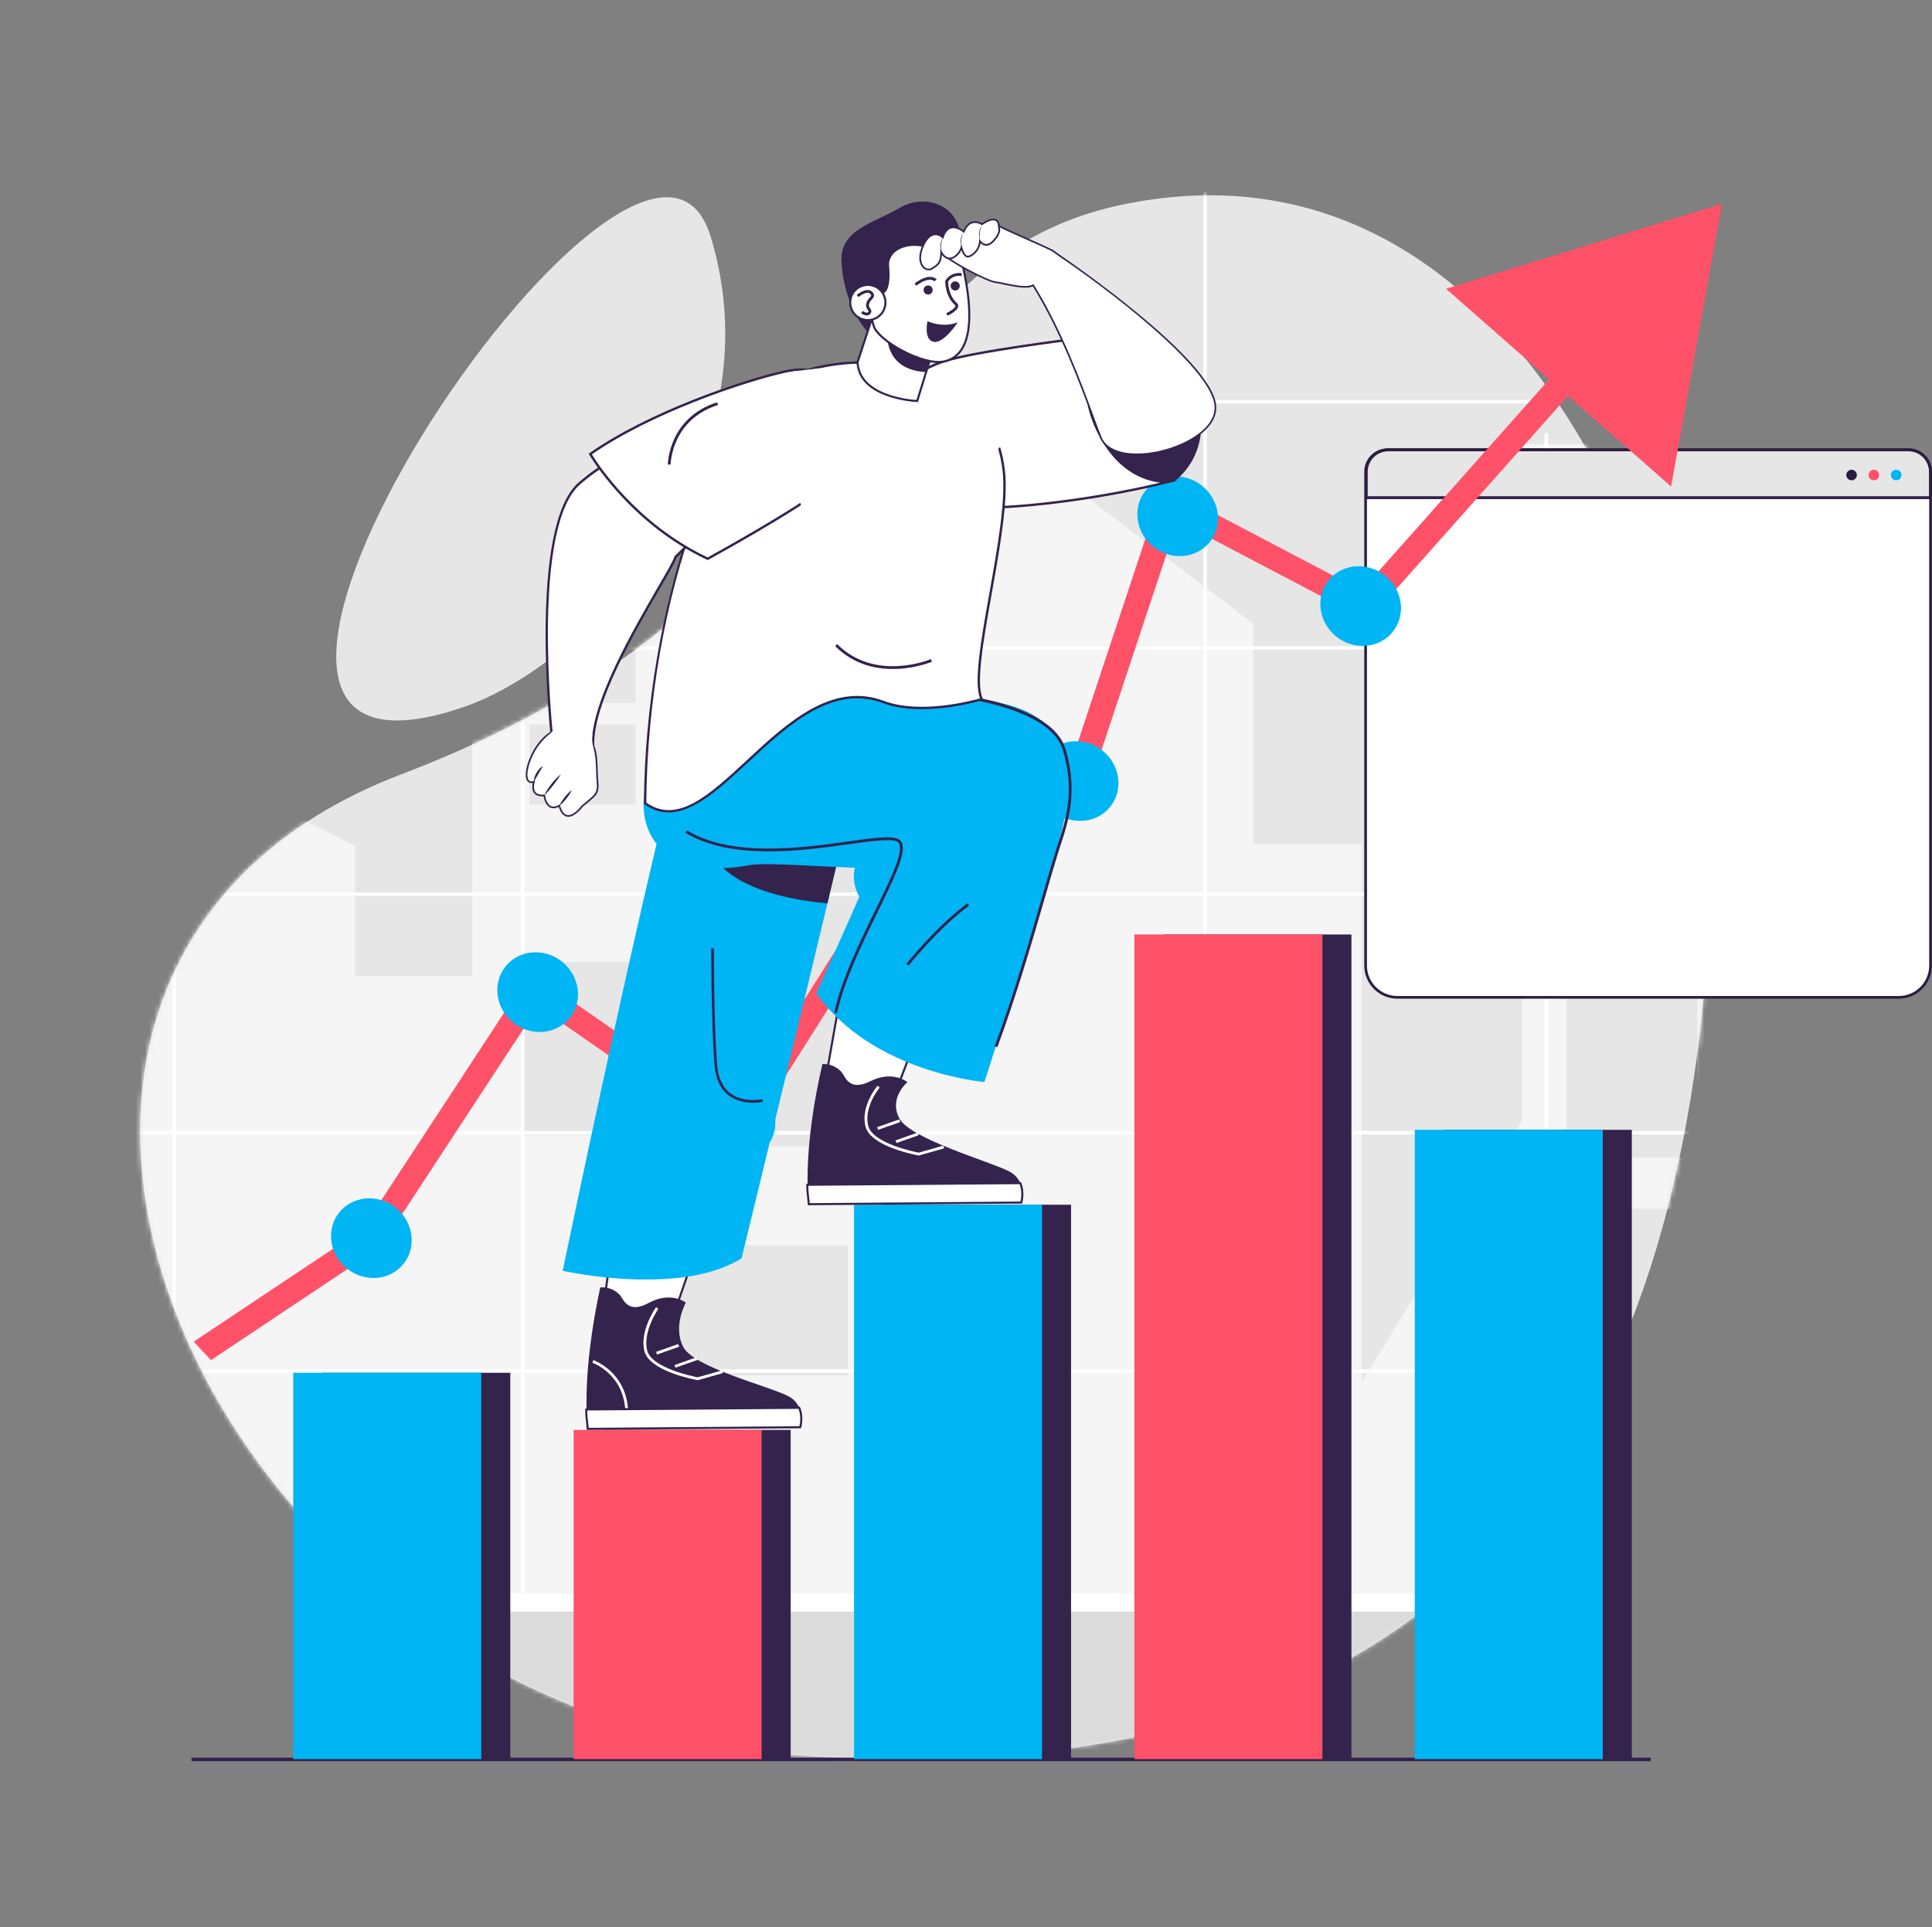 <svg width="420" height="419" viewBox="0 0 420 419" fill="none" xmlns="http://www.w3.org/2000/svg">
<rect x="0" y="0" width="420" height="419" fill="#808080" stroke="none"/>
<g clip-path="url(#clip0_0_1880)">
<path d="M243.813 44.534C182.966 57.39 192.029 128.463 87.273 168.346C-25.005 211.094 42.998 372.364 170.744 381.545C297.89 390.682 356.527 333.352 369.58 224.399C379.395 142.473 334.235 25.431 243.813 44.534Z" fill="#E6E6E6"/>
<path d="M100.799 153.734C128.088 144.357 169.452 100.533 154.493 51.45C139.535 2.367 20.235 181.416 100.799 153.734Z" fill="#E6E6E6"/>
<mask id="mask0_0_1880" style="mask-type:luminance" maskUnits="userSpaceOnUse" x="30" y="42" width="341" height="341">
<path d="M243.813 44.534C182.966 57.39 192.029 128.463 87.273 168.346C-25.005 211.094 42.998 372.364 170.744 381.545C297.89 390.682 356.527 333.352 369.58 224.399C379.395 142.473 334.235 25.431 243.813 44.534Z" fill="white"/>
</mask>
<g mask="url(#mask0_0_1880)">
<path d="M0.005 234.491C0.009 293.474 44.986 348.929 137.095 366.535C258.705 389.779 415.004 391.316 415.004 275.255C415.004 231.674 419.377 112.622 394.542 96.553H330.905V243.638L296.011 300.543V183.524H272.417V135.584L206.113 85.197V151.923H149.928V65.463C133.027 67.597 116.866 75.287 102.613 87.411V212.279H77.181V183.947L1.906 145.695C-0.184 157.681 0.003 221.41 0.005 234.491ZM140.61 270.76H184.375V299.091H140.61V270.76ZM167.705 167.476H187.882V249.253H167.705V167.476ZM138.185 108.597H115.118V91.163H138.185V108.597ZM138.185 130.712H115.118V113.277H138.185V130.712ZM138.185 152.826H115.118V135.392H138.185V152.826ZM138.185 174.941H115.118V157.506H138.185V174.941ZM369.022 146.325H340.54V104.79H369.022V146.325ZM369.022 199.009H340.54V157.473H369.022V199.009ZM369.022 251.693H340.54V210.157H369.022V251.693ZM369.022 304.377H340.54V262.842H369.022V304.377ZM113.937 209.151H146.884V246.847H113.937V209.151Z" fill="#F5F5F5"/>
<path d="M336.536 94.248H335.771V349.986H336.536V94.248Z" fill="white"/>
<path d="M262.353 36H261.587V349.986H262.353V36Z" fill="white"/>
<path d="M188.169 36H187.403V349.986H188.169V36Z" fill="white"/>
<path d="M113.984 36H113.22V349.986H113.984V36Z" fill="white"/>
<path d="M38.254 94.162H37.488V349.986H38.254V94.162Z" fill="white"/>
<path d="M369.131 350.396H9.415V382.929H369.131V350.396Z" fill="#DBDBDB"/>
<path d="M369.131 346.5H9.415V350.369H369.131V346.5Z" fill="white"/>
<path d="M369.131 297.753H9.415V298.519H369.131V297.753Z" fill="white"/>
<path d="M369.131 245.904H9.415V246.67H369.131V245.904Z" fill="white"/>
<path d="M369.131 194.055H9.415V194.82H369.131V194.055Z" fill="white"/>
<path d="M369.131 140.501H9.415V141.267H369.131V140.501Z" fill="white"/>
<path d="M369.131 86.948H9.415V87.713H369.131V86.948Z" fill="white"/>
</g>
<path d="M301.612 97.798H414.94C417.556 97.798 419.679 99.921 419.679 102.537V209.953C419.679 213.762 416.587 216.854 412.778 216.854H303.773C299.964 216.854 296.872 213.762 296.872 209.954V102.537C296.872 99.921 298.996 97.798 301.612 97.798Z" fill="white"/>
<path d="M414.872 97.798H301.812C299.157 97.798 297.004 99.95 297.004 102.605V108.212H419.679V102.605C419.679 99.95 417.527 97.798 414.872 97.798Z" fill="#E6E6E6"/>
<path d="M420 108.533H296.683V102.605C296.683 99.778 298.984 97.477 301.812 97.477H414.872C417.699 97.477 420 99.778 420 102.605V108.533ZM297.325 107.891H419.358V102.605C419.358 100.132 417.346 98.119 414.872 98.119H301.812C299.338 98.119 297.325 100.132 297.325 102.605V107.891Z" fill="#34234D"/>
<path d="M402.515 102.137C401.88 102.137 401.365 102.651 401.365 103.287C401.365 103.921 401.88 104.435 402.515 104.435C403.15 104.435 403.664 103.921 403.664 103.287C403.664 102.651 403.15 102.137 402.515 102.137Z" fill="#2B1D40"/>
<path d="M407.365 102.137C406.731 102.137 406.216 102.651 406.216 103.287C406.216 103.921 406.731 104.435 407.365 104.435C407.999 104.435 408.514 103.921 408.514 103.287C408.514 102.651 407.999 102.137 407.365 102.137Z" fill="#FF5168"/>
<path d="M412.215 102.137C411.58 102.137 411.066 102.651 411.066 103.287C411.066 103.921 411.58 104.435 412.215 104.435C412.85 104.435 413.364 103.921 413.364 103.287C413.364 102.651 412.85 102.137 412.215 102.137Z" fill="#00B5F4"/>
<path d="M414.94 97.511H301.613C298.84 97.511 296.581 99.765 296.581 102.538V209.951C296.581 213.921 299.806 217.146 303.776 217.146H412.778C416.741 217.146 419.966 213.921 419.966 209.951V102.538C419.966 99.765 417.713 97.511 414.94 97.511ZM419.392 209.951C419.392 213.597 416.424 216.566 412.778 216.566H303.776C300.129 216.566 297.161 213.597 297.161 209.951V102.538C297.161 100.083 299.158 98.085 301.613 98.085H414.94C417.395 98.085 419.392 100.083 419.392 102.538V209.951Z" fill="#2B1D40"/>
<path d="M346.864 79.323L344.843 81.597L341.545 85.307L340.861 86.078L312.135 118.405L303.53 128.089L303.526 128.089L303.527 128.092L297.398 134.987L297.043 134.8L296.011 134.257L287.197 129.623L262.698 116.75L255.999 113.228L239.469 163.047L239.47 163.05L236.589 171.73L233.656 173.207L228.4 175.853L202.732 188.78L197.857 191.234L195.099 195.585L194.448 196.612L192.669 199.42L192.666 199.421L167.259 239.495L160.958 249.432L160.654 249.222L151.052 242.532L124.063 223.736L122.507 222.653L117.405 219.101L117.004 218.82L115.049 221.804L113.823 223.677L87.429 263.972L82.729 271.145L82.309 271.422L75.549 275.93L45.864 295.729L42.105 291.727L72.409 271.515L78.753 267.285L80.108 265.218L82.907 260.945L83.399 260.191L109.605 220.184L115.366 211.391L116.31 212.048L125.363 218.356L125.365 218.355L153.13 237.691L155.126 239.082L159.177 241.903L159.259 241.958L163.148 235.827L163.996 234.488L188 196.62L193.831 187.423L194.019 187.128L199.595 184.32L204.481 181.862L225.784 171.131L232.151 167.926L234.389 161.174L252.794 105.703L289.805 125.154L295.973 128.396L299.68 124.225L301.107 122.621L306.757 116.261L336.776 82.485L340.757 78.008L342.777 75.734L346.864 79.323Z" fill="#FF5168"/>
<path d="M363.276 105.774L374.34 44.315L314.366 62.792L363.276 105.774Z" fill="#FF5168"/>
<path d="M89.397 268.339C90.137 273.1 86.855 277.352 82.069 277.836C77.282 278.32 72.802 274.853 72.063 270.092C71.324 265.331 74.605 261.079 79.391 260.595C84.179 260.111 88.658 263.578 89.397 268.339Z" fill="#00B5F4"/>
<path d="M125.548 214.846C126.287 219.607 123.006 223.859 118.219 224.344C113.432 224.828 108.952 221.361 108.213 216.6C107.474 211.839 110.755 207.587 115.542 207.103C120.329 206.619 124.809 210.086 125.548 214.846Z" fill="#00B5F4"/>
<path d="M168.459 242.776C169.198 247.537 165.916 251.789 161.13 252.274C156.343 252.758 151.863 249.29 151.124 244.529C150.385 239.768 153.666 235.516 158.453 235.032C163.24 234.548 167.719 238.015 168.459 242.776Z" fill="#00B5F4"/>
<path d="M203.057 190.144C203.796 194.905 200.516 199.157 195.729 199.641C190.942 200.125 186.463 196.658 185.724 191.897C184.985 187.136 188.265 182.884 193.052 182.4C197.839 181.915 202.318 185.383 203.057 190.144Z" fill="#00B5F4"/>
<path d="M243.039 168.95C243.778 173.711 240.496 177.963 235.71 178.447C230.923 178.931 226.443 175.465 225.704 170.703C224.965 165.943 228.246 161.69 233.032 161.206C237.819 160.722 242.299 164.189 243.039 168.95Z" fill="#00B5F4"/>
<path d="M304.462 130.905C305.201 135.666 301.92 139.918 297.134 140.402C292.347 140.886 287.867 137.419 287.128 132.658C286.388 127.897 289.67 123.645 294.456 123.161C299.243 122.676 303.723 126.143 304.462 130.905Z" fill="#00B5F4"/>
<path d="M264.68 111.377C265.42 116.138 262.139 120.39 257.352 120.874C252.565 121.358 248.085 117.891 247.346 113.13C246.607 108.37 249.888 104.117 254.675 103.633C259.461 103.149 263.941 106.616 264.68 111.377Z" fill="#00B5F4"/>
<path d="M358.854 382.165H41.635V382.929H358.854V382.165Z" fill="#34234D"/>
<path d="M232.838 261.947H191.969V382.492H232.838V261.947Z" fill="#34234D"/>
<path d="M293.791 203.189H252.922V382.492H293.791V203.189Z" fill="#34234D"/>
<path d="M354.744 245.658H313.874V382.492H354.744V245.658Z" fill="#34234D"/>
<path d="M110.932 298.486H70.062V382.492H110.932V298.486Z" fill="#34234D"/>
<path d="M171.885 310.908H131.016V382.492H171.885V310.908Z" fill="#34234D"/>
<path d="M226.527 261.947H185.658V382.492H226.527V261.947Z" fill="#00B5F4"/>
<path d="M287.479 203.189H246.61V382.492H287.479V203.189Z" fill="#FF5168"/>
<path d="M348.433 245.658H307.563V382.492H348.433V245.658Z" fill="#00B5F4"/>
<path d="M104.621 298.486H63.752V382.492H104.621V298.486Z" fill="#00B5F4"/>
<path d="M165.574 310.908H124.705V382.492H165.574V310.908Z" fill="#FF5168"/>
<path d="M255.145 104.764C255.145 104.764 263.554 99.299 260.46 87.198C257.366 75.098 248.42 72.019 245.158 72.293C241.897 72.567 234.86 81.661 234.86 81.661L235.896 98.068C235.896 98.068 238.615 100.412 240.49 101.631C242.365 102.85 241.053 102.013 243.584 102.994C246.116 103.975 255.145 104.764 255.145 104.764Z" fill="#34234D"/>
<path d="M131.032 285.174L145.974 287.279L152.479 268.419L133.765 265.782L131.032 285.174Z" fill="white"/>
<path d="M133.573 265.526L132.136 275.728L131.544 279.94L130.78 285.367L141.262 286.84L141.885 286.927L146.127 287.526L147.834 282.576L150.102 275.991L152.778 268.237L133.573 265.526ZM142.064 286.503L141.44 286.41L131.284 284.983L131.985 280.015L132.581 275.788L133.959 266.037L152.177 268.603L149.61 276.05L147.411 282.432L145.823 287.03L142.064 286.503Z" fill="#34234D"/>
<path d="M149.095 283.233C149.095 283.233 145.853 280.686 141.069 283.283C136.285 285.879 135.529 282.291 134.637 281.449C133.744 280.607 132.454 279.807 130.511 279.907C130.511 279.907 126.397 297.359 127.772 310.682L173.962 310.326C173.962 310.326 175.354 305.673 171.35 303.561C167.345 301.449 150.902 297.398 148.547 292.892C146.19 288.386 149.095 283.233 149.095 283.233Z" fill="#34234D"/>
<path d="M135.953 307.345C135.887 298.805 128.854 296.337 128.776 296.31L128.974 295.732C129.056 295.76 136.495 298.359 136.564 307.341L135.953 307.345Z" fill="white"/>
<path d="M127.45 306.459C127.415 308.121 127.715 309.578 127.772 310.682L173.962 310.326C173.962 310.326 174.61 308.152 173.744 306.102L127.45 306.459Z" fill="white"/>
<path d="M173.95 306.011L173.894 305.873H173.638L136.501 306.165H135.89L127.589 306.233H127.228V306.455C127.2 307.531 127.318 308.515 127.422 309.382C127.478 309.854 127.526 310.304 127.547 310.693L127.561 310.908L174.13 310.547L174.179 310.388C174.207 310.298 174.838 308.113 173.95 306.011ZM127.984 310.457C127.956 310.11 127.915 309.729 127.866 309.334C127.776 308.536 127.665 307.649 127.672 306.685L135.925 306.622L136.535 306.615L173.59 306.331C174.214 307.926 173.908 309.59 173.784 310.104L127.984 310.457Z" fill="#34234D"/>
<path d="M151.693 300.097L151.623 300.084C151.197 300.009 141.162 298.173 140.082 293.752C139.013 289.375 142.488 284.399 142.634 284.214L143.115 284.591C143.081 284.634 139.681 289.534 140.677 293.607C141.619 297.466 150.777 299.301 151.663 299.47L156.999 297.959L157.165 298.548L151.693 300.097Z" fill="white"/>
<path d="M151.437 295.113L146.629 296.803L146.832 297.38L151.64 295.69L151.437 295.113Z" fill="white"/>
<path d="M147.442 292.241L142.634 293.933L142.837 294.51L147.645 292.817L147.442 292.241Z" fill="white"/>
<path d="M122.327 276.311C122.327 276.311 125.8 277.091 130.847 277.646C130.923 277.66 130.997 277.668 131.073 277.675C131.148 277.683 131.222 277.69 131.29 277.705C136.136 278.216 142.338 278.508 148.324 277.743C148.406 277.728 148.489 277.721 148.571 277.713C148.654 277.698 148.736 277.683 148.818 277.675C153.319 277.053 157.669 275.808 161.202 273.595C161.202 273.595 167.044 249.698 173.278 223.875H173.285C175.513 214.634 177.793 205.153 179.878 196.43C181.431 189.927 182.871 183.852 184.101 178.609C184.176 178.294 184.251 177.979 184.318 177.664C185.916 170.801 187.131 165.476 187.709 162.663C191.421 144.647 157.594 140.537 153.004 147.1C151.054 149.89 146.704 166.608 141.873 187.152C141.183 190.092 140.478 193.115 139.773 196.175C131.342 232.785 122.327 276.311 122.327 276.311Z" fill="#00B5F4"/>
<path d="M159.716 238.95C159.301 238.755 158.892 238.516 158.499 238.227C156.623 236.839 155.553 234.581 155.32 231.514C154.576 221.691 154.627 206.322 154.627 206.168L155.198 206.17C155.197 206.324 155.147 221.671 155.889 231.47C156.108 234.365 157.101 236.484 158.838 237.767C161.699 239.881 165.659 239.02 165.699 239.01L165.824 239.568C165.674 239.601 162.55 240.282 159.716 238.95Z" fill="#34234D"/>
<path d="M154.627 184.988C154.627 184.988 156.649 194.158 179.713 196.416C179.773 196.423 179.826 196.423 179.878 196.431C181.431 189.927 182.871 183.852 184.101 178.609C184.176 178.294 184.251 177.979 184.318 177.664C182.353 176.742 180.973 176.112 180.846 176.082C180.373 175.984 172.632 175.894 172.632 175.894L159.844 177.304L150.656 178.609L154.627 184.988Z" fill="#34234D"/>
<path d="M212.666 214.756L212.069 214.626C213.625 207.399 217.553 199.375 221.019 192.297C224.243 185.709 227.028 180.02 226.227 177.99C226.102 177.675 225.889 177.464 225.575 177.344C224.012 176.75 220.11 177.294 215.171 177.983C205.03 179.399 189.705 181.538 179.715 175.487L180.031 174.964C189.836 180.902 205.031 178.781 215.086 177.378C220.309 176.649 224.083 176.123 225.793 176.773C226.27 176.954 226.607 177.288 226.796 177.766C227.696 180.046 224.992 185.571 221.567 192.565C218.117 199.613 214.208 207.6 212.666 214.756Z" fill="#34234D"/>
<path d="M162.8 188.133C171.512 186.55 215.314 193.875 228.524 181.494C235.613 174.849 234.998 158.357 220.621 153.689C211.207 150.633 179.677 146.689 152.839 156.62C135.254 163.125 132.921 193.564 162.8 188.133Z" fill="#00B5F4"/>
<path d="M179.149 236.619L194.01 239.239L201.161 220.614L182.549 217.333L179.149 236.619Z" fill="white"/>
<path d="M194.154 239.492L178.889 236.802L182.366 217.074L201.469 220.439L194.154 239.492ZM179.409 236.437L193.866 238.985L200.854 220.788L182.731 217.594L179.409 236.437Z" fill="#34234D"/>
<path d="M197.268 235.303C197.268 235.303 194.116 232.646 189.245 235.076C184.375 237.506 183.743 233.894 182.88 233.022C182.017 232.149 180.756 231.306 178.81 231.338C178.81 231.338 174.452 248.51 175.827 261.832L222.016 261.476C222.016 261.476 223.409 256.823 219.404 254.71C215.4 252.598 197.861 247.674 195.505 243.168C193.148 238.663 197.268 235.303 197.268 235.303Z" fill="#34234D"/>
<path d="M184.008 258.495C183.942 249.955 176.226 247.204 176.148 247.177L176.346 246.599C176.428 246.626 184.55 249.509 184.619 258.491L184.008 258.495Z" fill="#34234D"/>
<path d="M175.505 257.608C175.47 259.271 175.771 260.727 175.827 261.832L222.016 261.476C222.016 261.476 222.665 259.302 221.798 257.251L175.505 257.608Z" fill="white"/>
<path d="M175.613 262.058L175.602 261.844C175.582 261.452 175.53 261.006 175.474 260.532C175.372 259.665 175.257 258.682 175.28 257.604L175.284 257.385L221.947 257.025L222.005 257.164C222.893 259.265 222.26 261.448 222.232 261.54L222.184 261.699L175.613 262.058ZM175.727 257.831C175.723 258.795 175.828 259.686 175.921 260.48C175.968 260.877 176.012 261.257 176.037 261.605L221.841 261.252C221.961 260.739 222.265 259.075 221.647 257.477L175.727 257.831Z" fill="#34234D"/>
<path d="M199.747 251.246L199.677 251.235C199.252 251.158 189.217 249.323 188.137 244.902C187.067 240.525 190.625 236.24 190.776 236.06L191.245 236.454C191.209 236.497 187.736 240.683 188.731 244.757C189.674 248.617 198.831 250.452 199.717 250.619L205.054 249.109L205.22 249.698L199.747 251.246Z" fill="white"/>
<path d="M199.492 246.263L194.684 247.953L194.886 248.53L199.695 246.84L199.492 246.263Z" fill="white"/>
<path d="M195.497 243.392L190.688 245.082L190.891 245.659L195.699 243.969L195.497 243.392Z" fill="white"/>
<path d="M232.168 174.618C230.471 183.117 226.344 197.802 222.663 208.726C218.98 219.65 213.999 235.267 213.999 235.267C213.999 235.267 189.543 233.222 177.458 215.966C177.458 215.966 192.114 183.553 195.805 173.791C199.497 164.028 235.207 159.397 232.168 174.618Z" fill="#00B5F4"/>
<path d="M181.96 220.336L181.361 220.207C182.919 212.979 186.846 204.956 190.311 197.877C193.536 191.29 196.321 185.601 195.519 183.571C195.396 183.256 195.182 183.045 194.868 182.925C193.306 182.331 189.404 182.875 184.464 183.565C174.323 184.98 158.998 187.119 149.008 181.067L149.324 180.545C159.13 186.483 174.325 184.362 184.38 182.959C189.602 182.229 193.376 181.704 195.086 182.353C195.563 182.535 195.9 182.869 196.088 183.346C196.989 185.627 194.285 191.152 190.861 198.146C187.411 205.194 183.5 213.182 181.96 220.336Z" fill="#34234D"/>
<path d="M197.513 209.961L197.032 209.582C197.097 209.501 203.507 201.423 210.316 196.418L210.679 196.911C203.938 201.866 197.576 209.881 197.513 209.961Z" fill="#34234D"/>
<path d="M216.821 227.692L216.246 227.479C220.477 216.045 224.059 203.652 226.674 194.602C227.763 190.836 228.702 187.585 229.488 185.085C229.646 184.581 229.815 184.063 229.989 183.53C231.66 178.424 233.74 172.068 231.062 163.072C228.165 153.345 206.312 151.386 206.092 151.367L206.144 150.758C207.061 150.836 228.634 152.775 231.648 162.898C234.38 172.077 232.268 178.532 230.572 183.72C230.397 184.251 230.228 184.766 230.071 185.269C229.288 187.762 228.349 191.01 227.262 194.772C224.644 203.83 221.059 216.237 216.821 227.692Z" fill="#34234D"/>
<path d="M253.905 104.792C238.723 108.572 217.287 111.28 208.309 110.11C199.031 108.902 189.131 98.342 189.22 93.961C189.319 89.131 196.811 81.301 205.227 78.563C211.73 76.448 232.041 73.853 240.929 72.788C240.637 72.908 240.382 73.05 240.186 73.215C237.554 75.39 233.129 84.211 239.639 95.492C244.311 103.577 250.68 104.77 253.905 104.792Z" fill="white"/>
<path d="M213.512 110.644C211.481 110.644 209.71 110.555 208.275 110.368C199.059 109.168 188.862 98.774 188.96 93.956C189.056 89.226 196.298 81.194 205.146 78.316C211.746 76.169 232.347 73.554 240.898 72.529L242.794 72.302L241.028 73.028C240.747 73.143 240.521 73.273 240.354 73.414C237.562 75.721 233.565 84.447 239.864 95.362C244.445 103.288 250.628 104.509 253.906 104.532L255.968 104.546L253.967 105.044C240.523 108.392 223.733 110.644 213.512 110.644ZM239.828 73.182C230.729 74.286 211.589 76.767 205.307 78.81C196.653 81.625 189.573 89.404 189.48 93.966C189.397 98.067 199.013 108.638 208.343 109.852C216.648 110.937 236.382 108.701 252.196 104.94C248.64 104.499 243.419 102.553 239.414 95.621C233.093 84.669 236.946 75.805 239.828 73.182Z" fill="#34234D"/>
<path d="M218.222 102.482C219.664 115.658 210.321 145.645 213.41 152.017C213.41 152.017 200.804 155.914 192.081 152.642C170.533 144.56 154.787 185.17 140.239 174.646C140.557 130.752 156.484 87.913 172.12 81.637C188.025 75.252 215.604 78.555 218.222 102.482Z" fill="white"/>
<path d="M145.331 176.648C143.561 176.649 141.814 176.106 140.087 174.857L139.979 174.778L139.979 174.644C140.285 132.451 155.557 88.005 172.022 81.395C181.063 77.766 195.709 76.807 206.503 83.277C213.419 87.424 217.562 94.055 218.481 102.454C219.186 108.9 217.362 119.137 215.599 129.036C213.797 139.152 212.095 148.707 213.644 151.904L213.776 152.176L213.487 152.266C213.36 152.305 200.695 156.152 191.99 152.886C180.946 148.741 171.267 157.733 162.727 165.664C156.687 171.274 150.9 176.648 145.331 176.648ZM140.5 174.513C147.283 179.295 154.28 172.801 162.374 165.283C171.025 157.249 180.828 148.144 192.173 152.399C200.001 155.337 211.152 152.391 213.053 151.851C211.644 148.27 213.318 138.876 215.087 128.945C216.844 119.082 218.661 108.882 217.964 102.51C217.063 94.279 213.007 87.783 206.235 83.723C195.594 77.345 181.141 78.295 172.216 81.878C157.533 87.772 140.865 128.625 140.5 174.513Z" fill="#34234D"/>
<path d="M202.599 143.879C202.476 143.933 190.159 149.09 181.563 140.488L181.997 140.056C190.301 148.367 202.238 143.369 202.358 143.318L202.599 143.879Z" fill="#34234D"/>
<path d="M199.719 92.325L199.751 91.715C203.869 91.935 206.228 88.158 206.252 88.121L206.773 88.439C206.671 88.607 204.207 92.565 199.719 92.325Z" fill="white"/>
<path d="M203.842 72.797L199.389 87.198C199.389 87.198 186.825 86.752 186.42 78.79L189.626 68.996L203.842 72.797Z" fill="white"/>
<path d="M199.553 87.429L199.38 87.423C199.253 87.418 186.606 86.877 186.195 78.802L186.207 78.72L189.479 68.723L204.126 72.64L199.553 87.429ZM186.647 78.821C187.051 85.951 197.735 86.871 199.225 86.964L203.558 72.954L189.774 69.268L186.647 78.821Z" fill="#34234D"/>
<path d="M202.737 76.351L201.251 80.902C192.138 80.39 192.869 72.487 192.904 72.506C202.342 76.144 202.737 76.351 202.737 76.351Z" fill="#34234D"/>
<path d="M204.934 78.642C200.892 79.31 192.581 75.081 190.311 71.67C189.502 70.454 189.129 66.919 189.368 65.141C190.128 59.561 190.64 54.532 194.499 52.372C196.126 51.467 200.615 50.308 202.265 50.363C207.705 50.557 208.991 55.606 209.947 60.961C211.021 66.968 212.059 77.465 204.934 78.642Z" fill="white"/>
<path d="M204.345 78.93C199.958 79.153 192.272 75.022 190.124 71.794C189.234 70.457 188.916 66.817 189.146 65.111L189.245 64.376C189.974 58.967 190.603 54.295 194.39 52.176C196.066 51.243 200.567 50.082 202.273 50.138C207.821 50.336 209.174 55.352 210.168 60.921C211.481 68.262 211.115 73.447 209.078 76.329C208.093 77.724 206.711 78.577 204.971 78.864C204.771 78.897 204.562 78.919 204.345 78.93ZM201.896 50.592C200.055 50.686 196.096 51.741 194.609 52.569C191.019 54.578 190.403 59.146 189.691 64.436L189.591 65.171C189.347 66.992 189.743 70.41 190.498 71.545C192.638 74.762 200.875 79.081 204.898 78.42C206.515 78.153 207.798 77.362 208.711 76.07C210.675 73.289 211.017 68.218 209.726 61C208.765 55.619 207.471 50.774 202.258 50.588C202.148 50.584 202.028 50.586 201.896 50.592Z" fill="#34234D"/>
<path d="M208.355 54.845C205.774 49.841 205.861 55.23 201.74 53.926C197.269 52.51 192.97 54.46 193.288 57.897C193.897 64.515 191.401 63.913 191.401 63.913L188.574 72.129C188.574 72.129 183.437 66.811 182.931 56.832C182.577 49.875 190.087 48.462 195.558 45.215C202.024 41.377 210.787 45.732 208.355 54.845Z" fill="#34234D"/>
<path d="M205.976 68.649L205.717 68.094C206.501 67.729 207.634 67.009 207.702 66.551C207.711 66.496 207.705 66.432 207.605 66.343C205.415 64.383 205.49 61.263 205.495 61.131L205.497 61.058L205.532 60.993C205.544 60.974 206.656 59.03 209.097 59.408L209.004 60.013C207.198 59.73 206.298 60.931 206.105 61.228C206.11 61.705 206.219 64.281 208.013 65.887C208.309 66.152 208.336 66.444 208.307 66.641C208.168 67.583 206.34 68.479 205.976 68.649Z" fill="#34234D"/>
<path d="M192.432 65.122C192.793 67.206 191.394 69.185 189.311 69.545C187.227 69.904 185.247 68.506 184.889 66.423C184.528 64.339 185.927 62.359 188.009 62C190.094 61.641 192.073 63.038 192.432 65.122Z" fill="white"/>
<path d="M188.858 69.821C187.957 69.867 187.072 69.612 186.323 69.084C185.438 68.46 184.85 67.528 184.666 66.462C184.483 65.395 184.724 64.32 185.348 63.435C185.973 62.551 186.904 61.963 187.971 61.779C189.036 61.596 190.113 61.837 190.997 62.461C191.882 63.086 192.47 64.017 192.654 65.084C192.839 66.151 192.595 67.225 191.971 68.11C191.347 68.994 190.416 69.583 189.349 69.766C189.185 69.795 189.021 69.813 188.858 69.821ZM188.484 62.173C188.339 62.181 188.193 62.197 188.048 62.222C187.099 62.385 186.271 62.909 185.717 63.695C185.162 64.481 184.946 65.437 185.11 66.385C185.273 67.333 185.796 68.162 186.582 68.716C187.369 69.272 188.328 69.486 189.272 69.324C190.221 69.16 191.048 68.637 191.604 67.851C192.16 67.064 192.375 66.109 192.211 65.16C192.048 64.212 191.525 63.384 190.738 62.829C190.072 62.359 189.285 62.133 188.484 62.173Z" fill="#34234D"/>
<path d="M188.497 68.595C187.887 68.626 187.269 68.155 187.197 68.098L187.575 67.618C187.716 67.727 188.184 68.031 188.508 67.979C188.61 67.965 188.683 67.918 188.747 67.827C188.856 67.672 188.85 67.637 188.653 67.365C188.441 67.07 188.12 66.626 188.35 65.862C188.508 65.338 188.823 64.986 189.076 64.703C189.465 64.266 189.525 64.2 189.145 63.852C188.386 63.153 186.646 64.578 186.628 64.593L186.235 64.124C186.322 64.051 188.39 62.332 189.559 63.4C190.384 64.157 189.891 64.708 189.532 65.11C189.308 65.361 189.054 65.645 188.936 66.039C188.793 66.513 188.957 66.742 189.149 67.007C189.335 67.265 189.617 67.655 189.247 68.179C189.087 68.406 188.861 68.546 188.596 68.585C188.563 68.59 188.53 68.593 188.497 68.595Z" fill="#34234D"/>
<path d="M208.223 70.073C208.223 70.073 205.34 71.413 201.618 69.842C201.618 69.842 200.735 73.826 202.942 74.312C205.149 74.798 208.223 70.073 208.223 70.073Z" fill="#34234D"/>
<path d="M199.196 62.121L198.827 61.633C202.156 59.116 203.561 60.682 203.619 60.749L203.154 61.147L203.386 60.948L203.158 61.151C203.146 61.139 202.03 59.978 199.196 62.121Z" fill="#34234D"/>
<path d="M206.673 62.336C206.766 62.876 207.279 63.238 207.819 63.145C208.358 63.052 208.721 62.539 208.628 61.999C208.535 61.459 208.021 61.097 207.481 61.19C206.942 61.283 206.58 61.796 206.673 62.336Z" fill="#34234D"/>
<path d="M200.786 63.22C200.879 63.76 201.392 64.122 201.932 64.029C202.472 63.936 202.835 63.423 202.742 62.883C202.648 62.343 202.135 61.981 201.595 62.074C201.055 62.167 200.693 62.68 200.786 63.22Z" fill="#34234D"/>
<path d="M128.931 162.094C128.459 149.783 146.105 124.155 146.861 121.08L152.183 115.867C152.183 115.867 152.743 109.02 152.318 108.273C151.892 107.527 145.84 97.15 145.84 97.15C145.84 97.15 138.06 94.841 126.091 104.986C114.842 114.382 120.032 160.915 120.087 161.282L128.931 162.094Z" fill="white"/>
<path d="M129.202 162.38L119.861 161.522L119.831 161.321C119.76 160.865 114.621 114.228 125.924 104.786C137.863 94.667 145.589 96.804 145.914 96.9L146.013 96.93L146.065 97.019C146.125 97.123 152.122 107.405 152.543 108.145C152.986 108.922 152.537 114.732 152.442 115.889L152.434 115.985L147.093 121.216C146.826 122.133 145.492 124.436 143.5 127.873C138.02 137.329 128.849 153.155 129.191 162.084L129.202 162.38ZM120.321 161.042L128.663 161.808C128.521 152.683 137.601 137.014 143.05 127.612C144.929 124.369 146.414 121.808 146.608 121.018L146.626 120.946L146.679 120.894L151.932 115.749C152.198 112.449 152.33 108.822 152.091 108.402C151.694 107.703 146.281 98.422 145.671 97.376C144.748 97.167 137.259 95.861 126.259 105.184C115.524 114.151 119.951 157.691 120.321 161.042Z" fill="#34234D"/>
<path d="M185.747 88.651C184.31 84.514 179.591 78.736 170.471 80.825C161.35 82.913 141.225 89.692 128.321 98.718C128.321 98.718 136.741 113.46 153.849 121.488C153.849 121.488 172.593 111.248 179.533 105.761C186.473 100.273 187.333 93.214 185.747 88.651Z" fill="white"/>
<path d="M153.857 121.78L153.738 121.724C136.753 113.752 128.181 98.995 128.097 98.847L127.979 98.641L128.173 98.504C140.964 89.557 160.87 82.756 170.413 80.571C179.166 78.566 184.278 83.624 185.993 88.566C187.555 93.06 186.841 100.313 179.694 105.965C172.817 111.403 154.161 121.614 153.973 121.716L153.857 121.78ZM128.669 98.793C129.762 100.592 138.173 113.797 153.84 121.197C155.432 120.323 172.812 110.743 179.372 105.557C186.305 100.075 187.007 93.069 185.502 88.736C183.856 83.998 178.944 79.148 170.529 81.078C161.074 83.243 141.407 89.956 128.669 98.793Z" fill="#34234D"/>
<path d="M145.178 101.001C145.178 100.9 145.315 90.836 155.905 87.472L156.09 88.054C145.921 91.284 145.789 100.905 145.789 101.003L145.178 101.001Z" fill="#34234D"/>
<path d="M126.634 175.232C126.634 175.232 128.024 174.115 128.891 173.311C129.758 172.507 130.094 171.768 129.872 169.795C129.65 167.821 129.975 163.181 128.671 161.723C127.366 160.267 123.768 156.426 119.349 159.539C114.928 162.651 112.762 171.059 116.071 169.997C116.071 169.997 114.968 173.259 118.325 172.956C118.325 172.956 118.728 176.75 121.591 175.181C121.591 175.181 122.615 180.181 126.634 175.232Z" fill="white"/>
<path d="M123.555 177.599C123.424 177.599 123.297 177.584 123.172 177.553C122.098 177.29 121.624 175.983 121.472 175.446C120.735 175.802 120.085 175.839 119.541 175.554C118.561 175.041 118.251 173.643 118.17 173.149C117.215 173.202 116.529 172.97 116.121 172.454C115.572 171.757 115.703 170.748 115.817 170.246C115.225 170.345 114.767 170.128 114.514 169.621C113.602 167.79 115.637 161.931 119.245 159.391C122.329 157.218 125.546 157.964 128.806 161.603C129.807 162.722 129.887 165.515 129.95 167.76C129.973 168.563 129.993 169.257 130.052 169.775C130.286 171.859 129.904 172.618 129.014 173.443C128.201 174.198 126.915 175.237 126.762 175.36C125.55 176.848 124.475 177.599 123.555 177.599ZM121.719 174.906L121.768 175.145C121.772 175.163 122.149 176.932 123.259 177.203C124.102 177.411 125.22 176.687 126.494 175.118L126.521 175.091C126.535 175.08 127.916 173.969 128.768 173.179C129.584 172.422 129.911 171.757 129.693 169.815C129.633 169.283 129.613 168.582 129.59 167.77C129.531 165.7 129.45 162.864 128.536 161.844C127.374 160.546 123.838 156.597 119.453 159.686C116.041 162.089 113.997 167.771 114.837 169.46C115.053 169.892 115.439 170.011 116.016 169.826L116.356 169.717L116.242 170.055C116.237 170.069 115.785 171.445 116.406 172.231C116.756 172.676 117.399 172.859 118.309 172.776L118.486 172.76L118.505 172.937C118.507 172.955 118.706 174.71 119.71 175.234C120.188 175.485 120.792 175.414 121.505 175.023L121.719 174.906Z" fill="#34234D"/>
<path d="M121.591 175.182C122.196 174.73 122.681 174.19 123.141 173.627C123.59 173.056 124.008 172.462 124.316 171.772C123.715 172.218 123.227 172.761 122.766 173.326C122.318 173.901 121.895 174.497 121.591 175.182Z" fill="#34234D"/>
<path d="M118.319 172.947C119.037 172.26 119.65 171.505 120.253 170.743C120.848 169.971 121.421 169.197 121.959 168.363C121.547 168.644 121.183 168.981 120.839 169.334C120.493 169.685 120.18 170.063 119.875 170.447C119.278 171.226 118.729 172.04 118.319 172.947Z" fill="#34234D"/>
<path d="M116.032 170.004C116.403 169.414 116.709 168.839 117.043 168.271C117.203 167.984 117.373 167.704 117.54 167.418C117.705 167.129 117.885 166.85 118.044 166.535C117.438 166.889 116.972 167.435 116.626 168.031C116.457 168.334 116.31 168.649 116.208 168.98C116.103 169.309 116.029 169.652 116.032 170.004Z" fill="#34234D"/>
<path d="M129.07 162.866C129.07 162.866 128.574 161.098 128.765 159.964C128.956 158.83 125.635 155.55 125.635 155.55C125.635 155.55 122.55 155.285 122.353 155.438C122.154 155.591 120.142 158.917 120.142 158.917C120.142 158.917 119.829 159.393 118.985 160.051C118.142 160.71 121.845 163.299 121.845 163.299C121.845 163.299 125.319 165.385 125.663 165.179C126.008 164.973 129.07 162.866 129.07 162.866Z" fill="white"/>
<path d="M217.152 49.073C217.327 49.511 229.089 54.345 229.171 54.747C229.716 55.137 230.096 55.413 230.113 55.437C236.629 59.793 263.588 79.097 264.214 88.289C264.807 96.999 242.709 102.966 239.337 95.204C237.544 91.075 232.474 74.717 224.593 62.014C224.569 62.027 224.541 62.043 224.518 62.055C222.798 62.986 218.36 61.593 216.389 61.352C214.418 61.109 206.075 56.564 205.494 55.534L217.152 49.073Z" fill="white"/>
<path d="M247.169 98.968C243.53 98.968 240.319 97.916 239.172 95.275C238.763 94.335 238.182 92.755 237.447 90.755C234.871 83.744 230.566 72.03 224.528 62.252C223.175 62.907 220.505 62.349 218.35 61.9C217.564 61.735 216.883 61.594 216.367 61.53C214.435 61.293 205.981 56.766 205.336 55.623L205.247 55.464L217.244 48.815L217.311 48.983C217.613 49.259 220.73 50.636 223.24 51.745C227.99 53.844 229.063 54.359 229.292 54.611C229.967 55.095 230.159 55.238 230.223 55.293C230.966 55.794 263.695 78.009 264.394 88.276C264.722 93.097 258.498 96.845 252.575 98.288C250.797 98.721 248.933 98.968 247.169 98.968ZM224.657 61.776L224.746 61.919C230.849 71.757 235.192 83.572 237.786 90.631C238.519 92.625 239.098 94.2 239.503 95.132C241.122 98.859 247.191 99.227 252.489 97.937C258.27 96.529 264.348 92.913 264.034 88.3C263.45 79.733 239.277 61.781 230.012 55.587L229.965 55.541C229.959 55.541 229.806 55.423 229.066 54.893L229.002 54.824C228.655 54.532 225.577 53.172 223.094 52.075C218.959 50.248 217.546 49.597 217.13 49.291L205.765 55.59C206.893 56.773 214.478 60.935 216.411 61.172C216.943 61.237 217.629 61.38 218.424 61.546C220.452 61.969 223.229 62.547 224.433 61.896L224.657 61.776Z" fill="#34234D"/>
<path d="M204.961 51.618C204.961 51.618 202.579 49.273 200.714 53.356C198.848 57.441 201.287 59.199 202.524 58.434C203.761 57.669 204.612 57.271 204.606 54.798C204.606 54.798 205.549 56.731 207.063 56.08C208.578 55.429 209 53.844 209 53.844C209 53.844 209.483 55.733 210.323 55.792C211.162 55.85 212.862 54.575 213.047 52.44C213.047 52.44 214.228 54.285 215.983 52.369C217.738 50.453 217.16 49.492 217.16 49.492C217.16 49.492 217.472 46.057 213.47 48.755C213.47 48.755 210.904 46.972 209.52 50.366C209.52 50.366 206.248 47.594 204.961 51.618Z" fill="white"/>
<path d="M201.896 58.795C201.496 58.795 201.076 58.635 200.727 58.326C199.869 57.57 199.37 55.846 200.543 53.279C201.216 51.805 202.039 50.97 202.99 50.794C203.832 50.638 204.531 51.046 204.872 51.3C205.27 50.215 205.866 49.553 206.644 49.33C207.792 49.002 208.982 49.736 209.443 50.07C209.904 49.052 210.527 48.421 211.297 48.193C212.269 47.906 213.16 48.351 213.466 48.532C214.893 47.589 215.961 47.312 216.637 47.712C217.371 48.146 217.363 49.204 217.351 49.456C217.458 49.71 217.729 50.741 216.122 52.496C215.511 53.163 214.883 53.479 214.277 53.421C213.786 53.379 213.412 53.111 213.176 52.882C212.814 54.834 211.224 55.981 210.371 55.981C210.351 55.981 210.33 55.981 210.31 55.979C209.643 55.933 209.202 55.02 208.982 54.411C208.722 54.961 208.173 55.807 207.137 56.252C206.107 56.694 205.266 56.063 204.774 55.42C204.644 57.353 203.854 57.838 202.795 58.487L202.623 58.593C202.404 58.729 202.154 58.795 201.896 58.795ZM203.358 51.135C203.26 51.135 203.158 51.144 203.055 51.164C202.233 51.317 201.502 52.081 200.884 53.435C199.796 55.816 200.218 57.377 200.975 58.045C201.424 58.442 202.007 58.533 202.425 58.274L202.6 58.167C203.737 57.47 204.423 57.049 204.418 54.799L204.416 53.987L204.774 54.716C204.809 54.788 205.657 56.477 206.989 55.907C208.404 55.3 208.815 53.811 208.819 53.796L209.004 53.102L209.182 53.798C209.299 54.254 209.762 55.565 210.336 55.605C210.349 55.606 210.363 55.606 210.378 55.606C211.083 55.606 212.683 54.459 212.86 52.424L212.908 51.88L213.204 52.339C213.209 52.346 213.634 52.991 214.311 53.048C214.819 53.089 215.318 52.818 215.845 52.242C217.461 50.479 217.003 49.595 216.998 49.586L216.971 49.536L216.974 49.476C216.974 49.465 217.061 48.397 216.445 48.035C215.898 47.709 214.904 48.013 213.573 48.911L213.467 48.982L213.362 48.91C213.353 48.903 212.397 48.254 211.401 48.553C210.691 48.765 210.117 49.398 209.694 50.437L209.596 50.676L209.399 50.509C209.385 50.498 207.993 49.333 206.745 49.691C206.036 49.895 205.496 50.563 205.14 51.675L205.047 51.965L204.83 51.752C204.823 51.745 204.188 51.135 203.358 51.135Z" fill="#34234D"/>
<path d="M208.996 53.706C208.97 53.438 208.961 53.17 208.958 52.904C208.958 52.638 208.969 52.372 208.997 52.108C209.019 51.844 209.068 51.583 209.127 51.324C209.186 51.065 209.275 50.814 209.371 50.561C209.229 50.79 209.103 51.034 209.026 51.296C208.944 51.555 208.888 51.823 208.862 52.094C208.811 52.635 208.844 53.187 208.996 53.706Z" fill="#34234D"/>
<path d="M212.995 52.217C212.97 51.949 212.96 51.682 212.957 51.415C212.957 51.149 212.968 50.883 212.996 50.619C213.018 50.355 213.068 50.094 213.127 49.835C213.185 49.576 213.274 49.325 213.37 49.072C213.228 49.301 213.102 49.546 213.025 49.807C212.943 50.066 212.887 50.335 212.861 50.606C212.81 51.147 212.843 51.699 212.995 52.217Z" fill="#34234D"/>
<path d="M204.606 54.798C204.58 54.53 204.572 54.263 204.569 53.996C204.569 53.73 204.58 53.464 204.607 53.2C204.629 52.936 204.679 52.675 204.738 52.416C204.796 52.157 204.886 51.906 204.981 51.653C204.839 51.882 204.714 52.127 204.636 52.388C204.554 52.647 204.498 52.916 204.473 53.187C204.421 53.727 204.454 54.279 204.606 54.798Z" fill="#34234D"/>
<path d="M178.119 80.067C178.119 80.067 174.463 80.536 172.752 80.7C171.041 80.864 170.455 87.472 170.455 87.472L172.142 102.475L176.08 117.1L188.661 109.412L193.706 94.237L188.661 85.036L178.119 80.067Z" fill="white"/>
<path d="M201.332 81.675L201.596 80.822L208.144 80.505L219.207 88.52V95.162L212.738 102.381L201.332 81.675Z" fill="white"/>
</g>
<defs>
<clipPath id="clip0_0_1880">
<rect width="420" height="346.929" fill="white" transform="translate(0 36)"/>
</clipPath>
</defs>
</svg>

